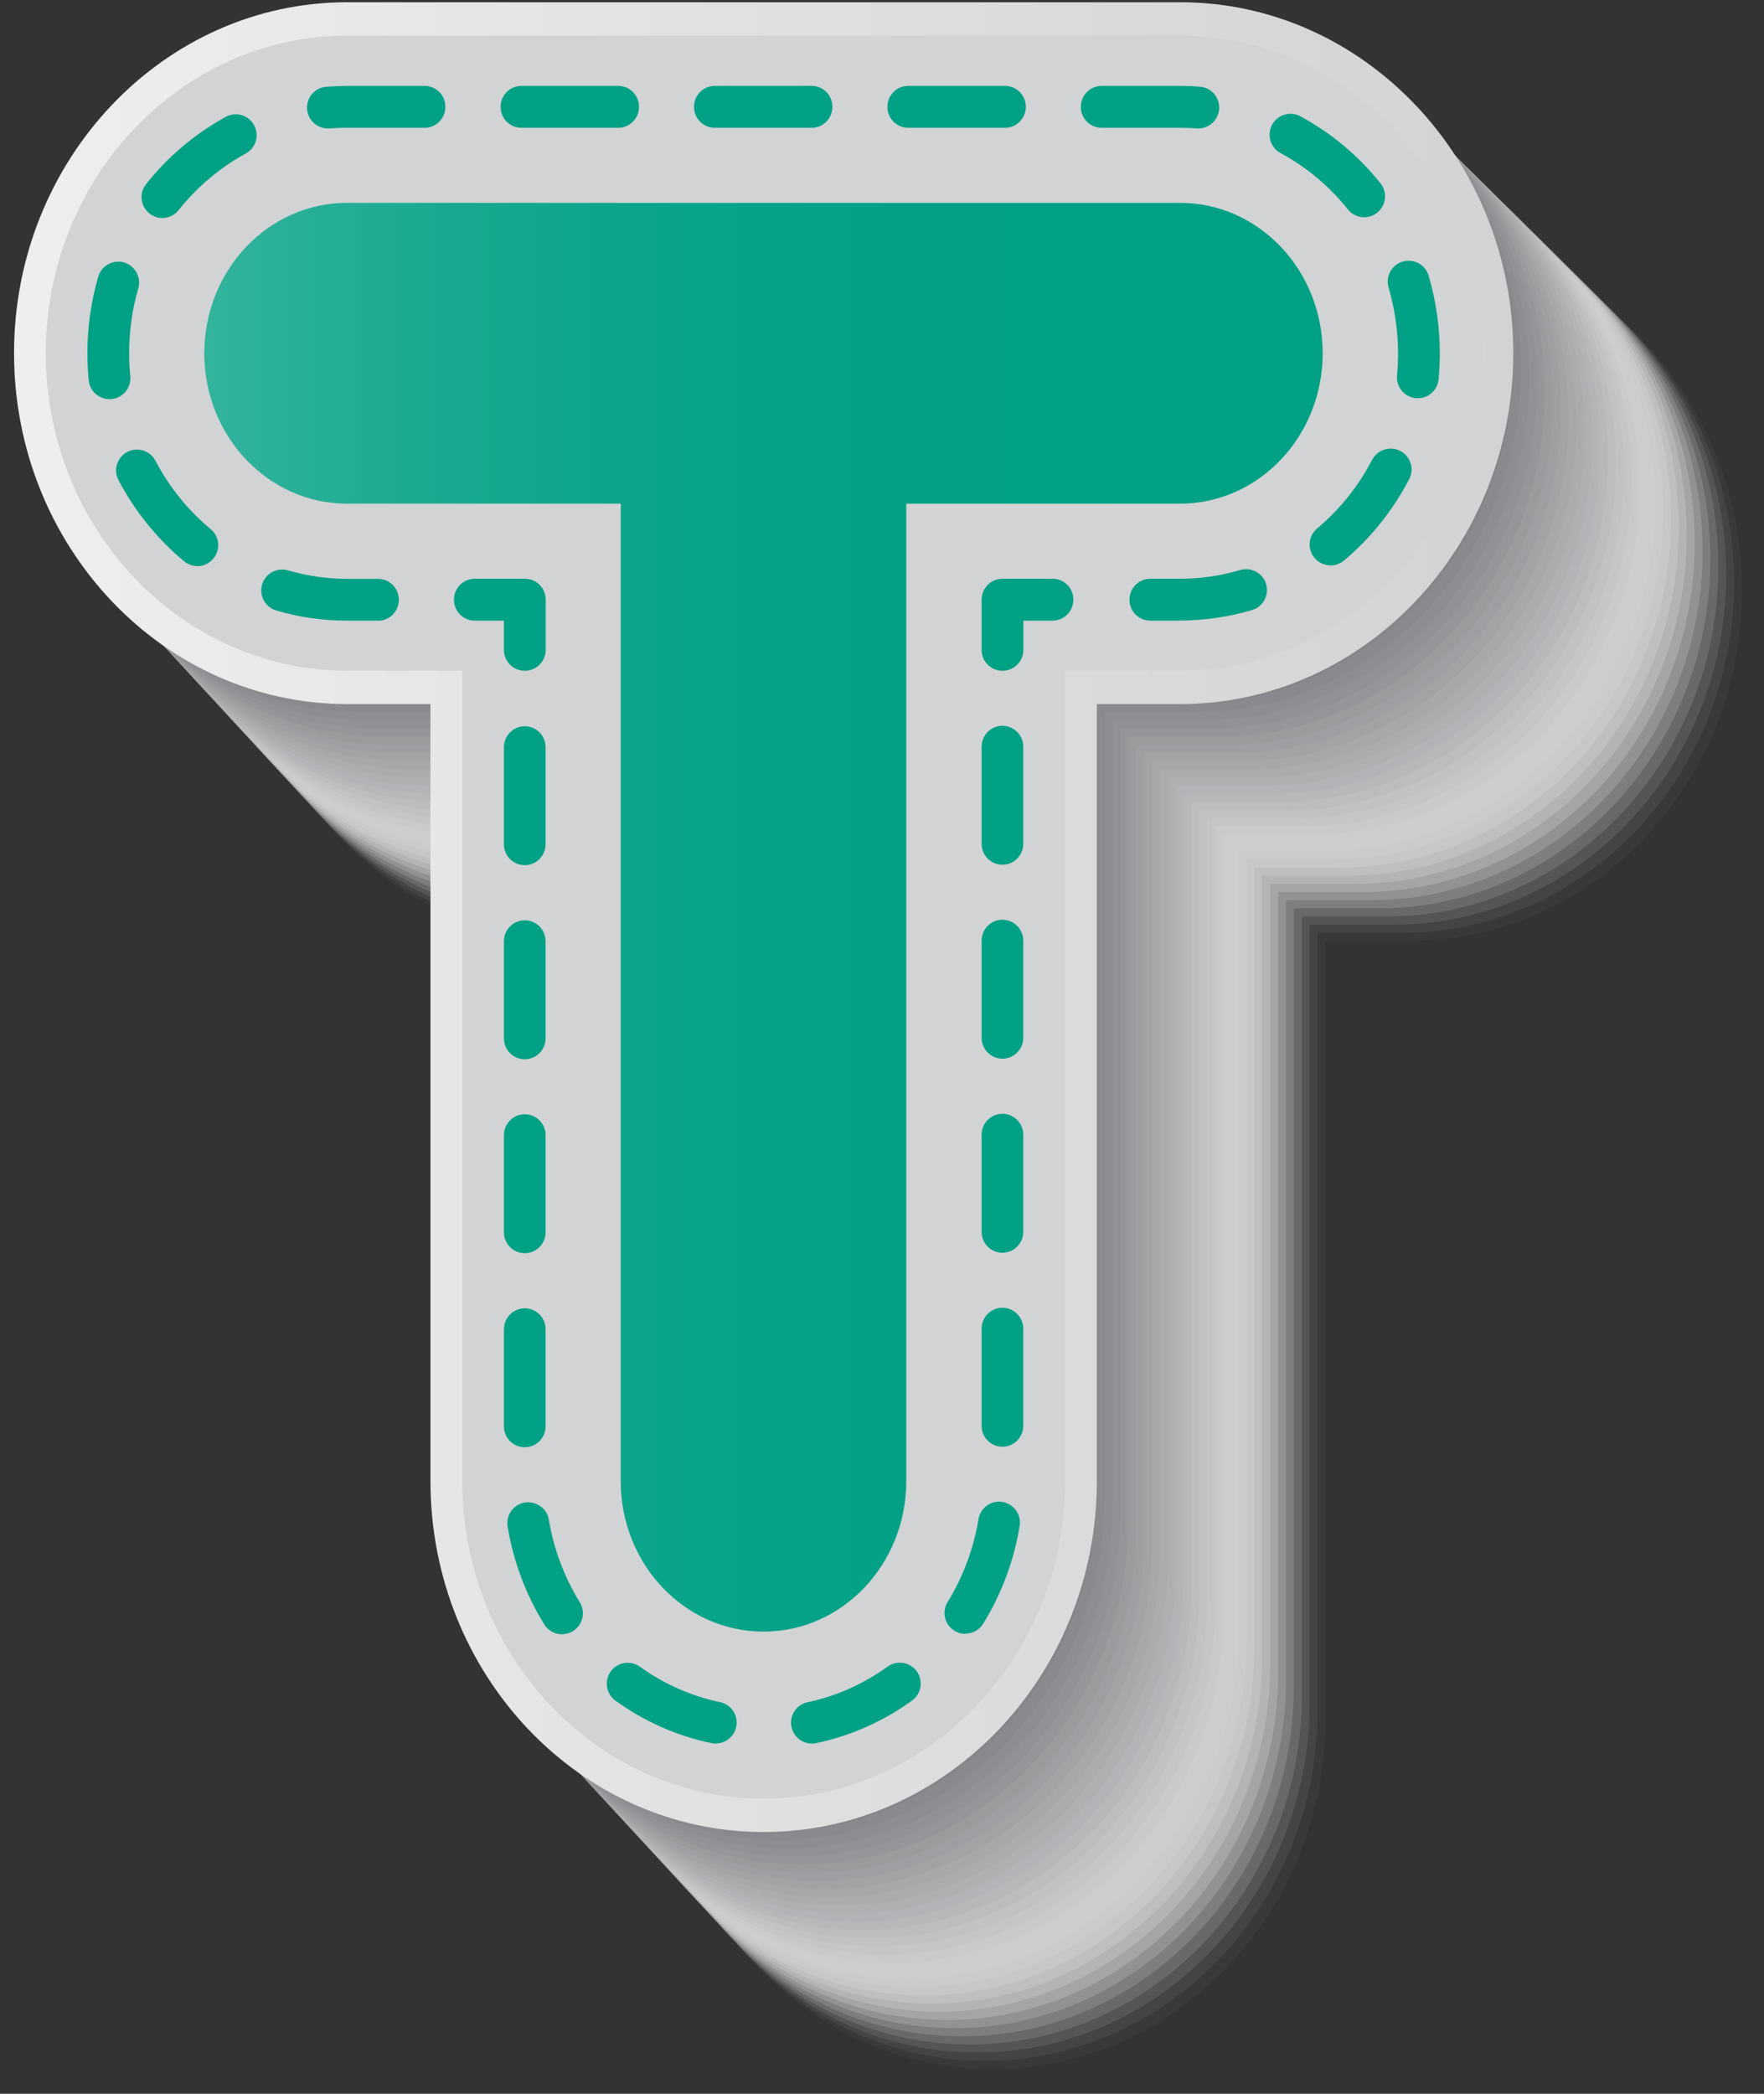 <svg width="75" height="89" viewBox="0 0 75 89" fill="none" xmlns="http://www.w3.org/2000/svg">
<rect x="0" y="0" width="75" height="89" fill="#333333" stroke="none"/>
<g style="mix-blend-mode:multiply">
<path opacity="0.03" d="M42.199 87.947C34.393 87.947 28.044 81.26 28.044 73.04V40.001H24.494C16.688 40.001 10.339 33.315 10.339 25.094C10.339 16.873 16.688 10.187 24.494 10.187H59.909C67.716 10.187 74.064 16.873 74.064 25.094C74.064 33.315 67.716 40.001 59.909 40.001H56.359V73.04C56.359 81.26 50.01 87.947 42.204 87.947H42.199Z" fill="#FBFBFB"/>
<path opacity="0.06" d="M41.877 87.601C34.08 87.601 27.732 80.919 27.732 72.708V39.655H24.167C16.37 39.655 10.022 32.973 10.022 24.762C10.022 16.551 16.366 9.869 24.167 9.869H59.583C67.379 9.869 73.728 16.551 73.728 24.762C73.728 32.973 67.384 39.655 59.583 39.655H56.018V72.708C56.018 80.919 49.674 87.601 41.873 87.601H41.877Z" fill="#F7F7F7"/>
<path opacity="0.1" d="M41.551 87.25C33.758 87.25 27.415 80.574 27.415 72.367V39.305H23.841C16.049 39.305 9.705 32.628 9.705 24.421C9.705 16.215 16.044 9.538 23.841 9.538H59.256C67.048 9.538 73.392 16.215 73.392 24.421C73.392 32.628 67.053 39.305 59.256 39.305H55.682V72.367C55.682 80.574 49.343 87.25 41.546 87.25H41.551Z" fill="#F3F3F3"/>
<path opacity="0.13" d="M41.229 86.905C33.441 86.905 27.107 80.233 27.107 72.036V38.959H23.523C15.736 38.959 9.402 32.287 9.402 24.09C9.402 15.893 15.736 9.221 23.523 9.221H58.939C66.726 9.221 73.06 15.893 73.06 24.09C73.06 32.287 66.726 38.959 58.939 38.959H55.355V72.036C55.355 80.237 49.021 86.905 41.233 86.905H41.229Z" fill="#EFEFEF"/>
<path opacity="0.16" d="M40.902 86.559C33.119 86.559 26.79 79.892 26.79 71.7V38.613H23.192C15.409 38.613 9.08 31.946 9.08 23.754C9.08 15.562 15.409 8.894 23.192 8.894H58.607C66.39 8.894 72.719 15.562 72.719 23.754C72.719 31.946 66.39 38.613 58.607 38.613H55.009V71.7C55.009 79.892 48.68 86.559 40.897 86.559H40.902Z" fill="#EBEBEB"/>
<path opacity="0.19" d="M40.58 86.209C32.807 86.209 26.477 79.546 26.477 71.363V38.263H22.87C15.097 38.263 8.768 31.6 8.768 23.417C8.768 15.235 15.092 8.572 22.87 8.572H58.285C66.059 8.572 72.388 15.235 72.388 23.417C72.388 31.6 66.064 38.263 58.285 38.263H54.678V71.363C54.678 79.551 48.353 86.209 40.575 86.209H40.58Z" fill="#E6E7E7"/>
<path opacity="0.23" d="M40.254 85.863C32.485 85.863 26.165 79.205 26.165 71.027V37.917H22.548C14.78 37.917 8.46 31.259 8.46 23.081C8.46 14.903 14.78 8.245 22.548 8.245H57.964C65.732 8.245 72.052 14.903 72.052 23.081C72.052 31.259 65.732 37.917 57.964 37.917H54.347V71.027C54.347 79.21 48.027 85.863 40.258 85.863H40.254Z" fill="#E2E3E3"/>
<path opacity="0.26" d="M39.932 85.512C32.168 85.512 25.852 78.864 25.852 70.686V37.567H22.221C14.458 37.567 8.143 30.918 8.143 22.74C8.143 14.562 14.458 7.914 22.221 7.914H57.637C65.401 7.914 71.716 14.562 71.716 22.74C71.716 30.918 65.401 37.567 57.637 37.567H54.006V70.686C54.006 78.859 47.691 85.512 39.927 85.512H39.932Z" fill="#DEDFE0"/>
<path opacity="0.29" d="M39.605 85.167C31.846 85.167 25.535 78.523 25.535 70.355V37.221H21.895C14.136 37.221 7.825 30.577 7.825 22.409C7.825 14.24 14.136 7.596 21.895 7.596H57.31C65.069 7.596 71.38 14.24 71.38 22.409C71.38 30.577 65.069 37.221 57.31 37.221H53.67V70.355C53.67 78.523 47.359 85.167 39.6 85.167H39.605Z" fill="#DADBDC"/>
<path opacity="0.32" d="M39.278 84.821C31.529 84.821 25.218 78.182 25.218 70.018V36.875H21.568C13.819 36.875 7.508 30.236 7.508 22.072C7.508 13.909 13.814 7.27 21.568 7.27H56.984C64.733 7.27 71.044 13.909 71.044 22.072C71.044 30.236 64.738 36.875 56.984 36.875H53.334V70.018C53.334 78.182 47.028 84.821 39.274 84.821H39.278Z" fill="#D6D7D8"/>
<path opacity="0.35" d="M38.956 84.47C31.212 84.47 24.911 77.836 24.911 69.682V36.525H21.251C13.506 36.525 7.205 29.89 7.205 21.736C7.205 13.582 13.506 6.947 21.251 6.947H56.666C64.411 6.947 70.712 13.582 70.712 21.736C70.712 29.89 64.411 36.525 56.666 36.525H53.007V69.682C53.007 77.836 46.706 84.47 38.961 84.47H38.956Z" fill="#D2D3D4"/>
<path opacity="0.39" d="M38.63 84.125C30.89 84.125 24.593 77.495 24.593 69.346V36.179H20.92C13.18 36.179 6.883 29.549 6.883 21.4C6.883 13.25 13.18 6.621 20.92 6.621H56.335C64.075 6.621 70.372 13.25 70.372 21.4C70.372 29.549 64.075 36.179 56.335 36.179H52.661V69.346C52.661 77.495 46.365 84.125 38.625 84.125H38.63Z" fill="#CECFD0"/>
<path opacity="0.42" d="M38.308 83.774C30.572 83.774 24.281 77.149 24.281 69.004V35.828H20.598C12.862 35.828 6.571 29.204 6.571 21.059C6.571 12.914 12.862 6.289 20.598 6.289H56.013C63.748 6.289 70.04 12.914 70.04 21.059C70.04 29.204 63.748 35.828 56.013 35.828H52.33V69.004C52.33 77.149 46.038 83.774 38.303 83.774H38.308Z" fill="#CACBCC"/>
<path opacity="0.45" d="M37.981 83.429C30.255 83.429 23.968 76.809 23.968 68.673V35.483H20.276C12.55 35.483 6.263 28.863 6.263 20.727C6.263 12.592 12.55 5.972 20.276 5.972H55.691C63.417 5.972 69.704 12.592 69.704 20.727C69.704 28.863 63.417 35.483 55.691 35.483H51.999V68.673C51.999 76.809 45.712 83.429 37.986 83.429H37.981Z" fill="#C6C7C8"/>
<path opacity="0.48" d="M37.659 83.083C29.938 83.083 23.656 76.468 23.656 68.337V35.137H19.949C12.228 35.137 5.946 28.522 5.946 20.391C5.946 12.261 12.228 5.645 19.949 5.645H55.365C63.086 5.645 69.368 12.261 69.368 20.391C69.368 28.522 63.086 35.137 55.365 35.137H51.658V68.337C51.658 76.468 45.376 83.083 37.655 83.083H37.659Z" fill="#C2C3C4"/>
<path opacity="0.52" d="M37.333 82.733C29.616 82.733 23.339 76.122 23.339 68.001V34.787H19.623C11.906 34.787 5.629 28.177 5.629 20.055C5.629 11.934 11.906 5.324 19.623 5.324H55.038C62.755 5.324 69.032 11.934 69.032 20.055C69.032 28.177 62.755 34.787 55.038 34.787H51.322V68.001C51.322 76.127 45.044 82.733 37.328 82.733H37.333Z" fill="#BDBEC0"/>
<path opacity="0.55" d="M37.011 82.387C29.299 82.387 23.031 75.781 23.031 67.665V34.441H19.305C11.598 34.441 5.326 27.836 5.326 19.719C5.326 11.603 11.598 4.997 19.305 4.997H54.721C62.433 4.997 68.701 11.603 68.701 19.719C68.701 27.836 62.428 34.441 54.721 34.441H50.995V67.665C50.995 75.781 44.723 82.387 37.016 82.387H37.011Z" fill="#B9BABC"/>
<path opacity="0.58" d="M36.684 82.041C28.982 82.041 22.714 75.44 22.714 67.333V34.095H18.979C11.277 34.095 5.009 27.494 5.009 19.387C5.009 11.28 11.277 4.679 18.979 4.679H54.394C62.096 4.679 68.364 11.28 68.364 19.387C68.364 27.494 62.096 34.095 54.394 34.095H50.659V67.333C50.659 75.445 44.391 82.041 36.689 82.041H36.684Z" fill="#B5B6B8"/>
<path opacity="0.61" d="M36.358 81.691C28.66 81.691 22.397 75.1 22.397 66.993V33.745H18.647C10.95 33.745 4.687 27.154 4.687 19.047C4.687 10.94 10.95 4.348 18.647 4.348H54.063C61.76 4.348 68.023 10.94 68.023 19.047C68.023 27.154 61.76 33.745 54.063 33.745H50.313V66.993C50.313 75.1 44.05 81.691 36.353 81.691H36.358Z" fill="#B1B2B4"/>
<path opacity="0.65" d="M36.035 81.346C28.343 81.346 22.084 74.759 22.084 66.656V33.4H18.326C10.633 33.4 4.374 26.813 4.374 18.711C4.374 10.608 10.633 4.021 18.326 4.021H53.741C61.434 4.021 67.692 10.608 67.692 18.711C67.692 26.813 61.434 33.4 53.741 33.4H49.982V66.656C49.982 74.754 43.724 81.346 36.031 81.346H36.035Z" fill="#ADAEB0"/>
<path opacity="0.68" d="M35.709 80.995C28.026 80.995 21.772 74.413 21.772 66.32V33.049H18.004C10.32 33.049 4.067 26.467 4.067 18.374C4.067 10.281 10.32 3.699 18.004 3.699H53.419C61.102 3.699 67.356 10.281 67.356 18.374C67.356 26.467 61.102 33.049 53.419 33.049H49.651V66.32C49.651 74.413 43.397 80.995 35.714 80.995H35.709Z" fill="#A9AAAC"/>
<path opacity="0.71" d="M35.387 80.649C27.708 80.649 21.459 74.072 21.459 65.984V32.703H17.677C9.998 32.703 3.749 26.126 3.749 18.038C3.749 9.95 9.998 3.373 17.677 3.373H53.092C60.771 3.373 67.02 9.95 67.02 18.038C67.02 26.126 60.771 32.703 53.092 32.703H49.31V65.984C49.31 74.072 43.061 80.649 35.382 80.649H35.387Z" fill="#A5A6A8"/>
<path opacity="0.74" d="M35.06 80.304C27.386 80.304 21.142 73.731 21.142 65.652V32.358H17.35C9.676 32.358 3.432 25.785 3.432 17.707C3.432 9.628 9.676 3.055 17.35 3.055H52.766C60.439 3.055 66.684 9.628 66.684 17.707C66.684 25.785 60.439 32.358 52.766 32.358H48.974V65.652C48.974 73.731 42.729 80.304 35.056 80.304H35.06Z" fill="#A1A2A4"/>
<path opacity="0.77" d="M34.738 79.953C27.069 79.953 20.835 73.385 20.835 65.311V32.007H17.033C9.364 32.007 3.129 25.439 3.129 17.365C3.129 9.292 9.369 2.724 17.033 2.724H52.449C60.118 2.724 66.352 9.292 66.352 17.365C66.352 25.439 60.113 32.007 52.449 32.007H48.647V65.311C48.647 73.385 42.408 79.953 34.743 79.953H34.738Z" fill="#9D9EA1"/>
<path opacity="0.81" d="M34.412 79.607C26.752 79.607 20.517 73.044 20.517 64.975V31.662H16.702C9.042 31.662 2.807 25.098 2.807 17.029C2.807 8.96 9.042 2.397 16.702 2.397H52.117C59.777 2.397 66.011 8.96 66.011 17.029C66.011 25.098 59.777 31.662 52.117 31.662H48.301V64.975C48.301 73.044 42.067 79.607 34.407 79.607H34.412Z" fill="#999A9D"/>
<path opacity="0.84" d="M34.09 79.257C26.435 79.257 20.205 72.698 20.205 64.639V31.311H16.38C8.725 31.311 2.495 24.753 2.495 16.693C2.495 8.633 8.725 2.075 16.38 2.075H51.795C59.45 2.075 65.68 8.633 65.68 16.693C65.68 24.753 59.45 31.311 51.795 31.311H47.97V64.639C47.97 72.698 41.74 79.257 34.085 79.257H34.09Z" fill="#949699"/>
<path opacity="0.87" d="M33.763 78.911C26.113 78.911 19.892 72.358 19.892 64.303V30.965H16.058C8.408 30.965 2.187 24.412 2.187 16.357C2.187 8.302 8.412 1.748 16.058 1.748H51.473C59.123 1.748 65.344 8.302 65.344 16.357C65.344 24.412 59.119 30.965 51.473 30.965H47.639V64.303C47.639 72.358 41.413 78.911 33.768 78.911H33.763Z" fill="#909295"/>
<path opacity="0.9" d="M33.441 78.566C25.796 78.566 19.58 72.016 19.58 63.971V30.62H15.736C8.09 30.62 1.875 24.071 1.875 16.025C1.875 7.98 8.095 1.431 15.736 1.431H51.151C58.797 1.431 65.013 7.98 65.013 16.025C65.013 24.071 58.792 30.62 51.151 30.62H47.307V63.971C47.307 72.021 41.087 78.566 33.446 78.566H33.441Z" fill="#8C8E91"/>
<path opacity="0.94" d="M33.115 78.215C25.479 78.215 19.263 71.671 19.263 63.63V30.269H15.405C7.769 30.269 1.553 23.725 1.553 15.684C1.553 7.643 7.769 1.099 15.405 1.099H50.82C58.456 1.099 64.672 7.643 64.672 15.684C64.672 23.725 58.456 30.269 50.82 30.269H46.962V63.63C46.962 71.671 40.746 78.215 33.11 78.215H33.115Z" fill="#888A8D"/>
<path opacity="0.97" d="M32.788 77.869C25.157 77.869 18.946 71.33 18.946 63.298V29.924H15.078C7.447 29.924 1.236 23.384 1.236 15.353C1.236 7.321 7.447 0.782 15.078 0.782H50.493C58.124 0.782 64.335 7.321 64.335 15.353C64.335 23.384 58.124 29.924 50.493 29.924H46.626V63.298C46.626 71.335 40.414 77.869 32.783 77.869H32.788Z" fill="#848689"/>
<path d="M32.466 77.524C24.84 77.524 18.638 70.994 18.638 62.962V29.578H14.761C7.134 29.578 0.933 23.048 0.933 15.017C0.933 6.985 7.134 0.455 14.761 0.455H50.176C57.803 0.455 64.004 6.985 64.004 15.017C64.004 23.048 57.803 29.578 50.176 29.578H46.299V62.962C46.299 70.994 40.097 77.524 32.471 77.524H32.466Z" fill="#808285"/>
</g>
<path d="M32.466 77.874C24.655 77.874 18.302 71.183 18.302 62.958V29.928H14.761C6.95 29.928 0.597 23.237 0.597 15.012C0.597 6.786 6.95 0.095 14.761 0.095H50.176C57.987 0.095 64.34 6.786 64.34 15.012C64.34 23.237 57.987 29.928 50.176 29.928H46.635V62.958C46.635 71.183 40.282 77.874 32.471 77.874H32.466Z" fill="url(#paint0_linear_53_37319)"/>
<path d="M32.466 76.454C25.398 76.454 19.651 70.397 19.651 62.958V28.508H14.761C7.693 28.508 1.946 22.451 1.946 15.012C1.946 7.573 7.698 1.516 14.761 1.516H50.176C57.244 1.516 62.991 7.573 62.991 15.012C62.991 22.451 57.239 28.508 50.176 28.508H45.286V62.958C45.286 70.397 39.534 76.454 32.471 76.454H32.466Z" fill="url(#paint1_linear_53_37319)"/>
<path d="M22.312 28.512C21.819 28.512 21.426 28.114 21.426 27.622V26.381H20.186C19.694 26.381 19.301 25.983 19.301 25.491C19.301 24.998 19.698 24.601 20.186 24.601H22.316C22.809 24.601 23.202 24.998 23.202 25.491V27.622C23.202 28.114 22.804 28.512 22.316 28.512H22.312Z" fill="#00A185"/>
<path d="M50.176 26.381H48.907C48.415 26.381 48.022 25.983 48.022 25.491C48.022 24.998 48.42 24.601 48.907 24.601H50.176C51.042 24.601 51.904 24.477 52.728 24.231C53.196 24.094 53.694 24.359 53.831 24.828C53.968 25.297 53.703 25.794 53.234 25.931C52.245 26.225 51.218 26.372 50.176 26.377V26.381ZM16.067 26.381H14.756C13.733 26.381 12.72 26.239 11.745 25.95C11.277 25.813 11.007 25.321 11.144 24.847C11.281 24.378 11.774 24.108 12.247 24.246C13.061 24.482 13.909 24.605 14.761 24.605H16.072C16.564 24.605 16.957 25.003 16.957 25.496C16.957 25.988 16.56 26.386 16.072 26.386L16.067 26.381ZM8.394 24.061C8.195 24.061 7.991 23.994 7.825 23.857C6.68 22.901 5.742 21.741 5.037 20.41C4.81 19.974 4.976 19.439 5.411 19.212C5.847 18.985 6.382 19.15 6.609 19.586C7.201 20.713 7.991 21.688 8.957 22.493C9.336 22.806 9.388 23.365 9.07 23.744C8.895 23.957 8.64 24.066 8.389 24.066L8.394 24.061ZM56.572 24.032C56.316 24.032 56.065 23.924 55.89 23.715C55.573 23.341 55.625 22.777 55.999 22.465C56.965 21.655 57.751 20.675 58.338 19.548C58.565 19.113 59.1 18.942 59.535 19.169C59.971 19.396 60.141 19.932 59.914 20.367C59.218 21.703 58.285 22.868 57.14 23.829C56.974 23.966 56.771 24.037 56.572 24.037V24.032ZM4.654 16.967C4.204 16.967 3.816 16.626 3.773 16.167C3.735 15.788 3.716 15.405 3.716 15.016C3.716 13.908 3.873 12.814 4.176 11.763C4.313 11.289 4.81 11.02 5.274 11.157C5.742 11.294 6.017 11.787 5.88 12.255C5.619 13.146 5.492 14.074 5.492 15.016C5.492 15.343 5.506 15.675 5.539 15.992C5.586 16.48 5.231 16.915 4.744 16.963C4.715 16.963 4.687 16.963 4.654 16.963V16.967ZM60.283 16.925C60.255 16.925 60.227 16.925 60.198 16.925C59.711 16.877 59.351 16.446 59.398 15.959C59.426 15.651 59.441 15.338 59.441 15.021C59.441 14.069 59.303 13.127 59.038 12.222C58.901 11.754 59.166 11.256 59.639 11.119C60.103 10.982 60.605 11.247 60.742 11.72C61.055 12.786 61.216 13.899 61.216 15.021C61.216 15.39 61.197 15.765 61.164 16.125C61.121 16.584 60.733 16.929 60.283 16.929V16.925ZM6.907 9.268C6.713 9.268 6.519 9.206 6.353 9.073C5.97 8.766 5.908 8.212 6.211 7.828C7.153 6.644 8.294 5.683 9.601 4.968C10.031 4.731 10.571 4.892 10.803 5.323C11.04 5.754 10.879 6.294 10.448 6.526C9.35 7.127 8.389 7.937 7.593 8.931C7.418 9.154 7.158 9.268 6.898 9.268H6.907ZM58.002 9.234C57.741 9.234 57.486 9.121 57.31 8.903C56.515 7.909 55.549 7.104 54.446 6.507C54.015 6.275 53.855 5.735 54.086 5.304C54.318 4.873 54.858 4.712 55.289 4.944C56.6 5.654 57.746 6.611 58.693 7.79C59 8.174 58.939 8.732 58.555 9.04C58.39 9.173 58.196 9.234 58.002 9.234ZM13.942 5.46C13.483 5.46 13.094 5.11 13.057 4.646C13.019 4.158 13.379 3.727 13.866 3.689C14.16 3.666 14.453 3.656 14.761 3.651H18.051C18.543 3.651 18.936 4.049 18.936 4.542C18.936 5.034 18.539 5.432 18.051 5.432H14.756C14.491 5.427 14.254 5.441 14.013 5.46C13.989 5.46 13.961 5.46 13.937 5.46H13.942ZM50.953 5.46C50.953 5.46 50.905 5.46 50.882 5.46C50.65 5.441 50.413 5.432 50.176 5.432H46.839C46.346 5.432 45.953 5.034 45.953 4.542C45.953 4.049 46.351 3.651 46.839 3.651H50.176C50.46 3.651 50.744 3.661 51.019 3.685C51.506 3.722 51.871 4.149 51.833 4.641C51.795 5.105 51.407 5.46 50.948 5.46H50.953ZM42.73 5.432H38.616C38.123 5.432 37.73 5.034 37.73 4.542C37.73 4.049 38.128 3.651 38.616 3.651H42.73C43.222 3.651 43.615 4.049 43.615 4.542C43.615 5.034 43.217 5.432 42.73 5.432ZM34.507 5.432H30.393C29.9 5.432 29.507 5.034 29.507 4.542C29.507 4.049 29.905 3.651 30.393 3.651H34.507C34.999 3.651 35.392 4.049 35.392 4.542C35.392 5.034 34.994 5.432 34.507 5.432ZM26.284 5.432H22.17C21.677 5.432 21.284 5.034 21.284 4.542C21.284 4.049 21.682 3.651 22.17 3.651H26.284C26.776 3.651 27.169 4.049 27.169 4.542C27.169 5.034 26.771 5.432 26.284 5.432Z" fill="#00A185"/>
<path d="M42.621 28.512C42.128 28.512 41.735 28.114 41.735 27.622V25.491C41.735 24.998 42.133 24.601 42.621 24.601H44.751C45.243 24.601 45.636 24.998 45.636 25.491C45.636 25.983 45.239 26.381 44.751 26.381H43.511V27.622C43.511 28.114 43.113 28.512 42.625 28.512H42.621Z" fill="#00A185"/>
<path d="M30.43 74.114C30.369 74.114 30.307 74.11 30.246 74.096C28.778 73.788 27.405 73.181 26.17 72.291C25.772 72.007 25.682 71.453 25.966 71.051C26.25 70.653 26.804 70.563 27.207 70.847C28.239 71.59 29.389 72.097 30.615 72.353C31.093 72.452 31.401 72.926 31.302 73.404C31.212 73.821 30.842 74.11 30.435 74.11L30.43 74.114ZM34.521 74.114C34.109 74.114 33.744 73.83 33.654 73.409C33.55 72.93 33.858 72.457 34.336 72.358C35.562 72.097 36.708 71.586 37.74 70.842C38.138 70.558 38.691 70.648 38.98 71.046C39.264 71.444 39.174 71.998 38.777 72.286C37.541 73.177 36.173 73.783 34.705 74.096C34.644 74.11 34.582 74.114 34.521 74.114ZM23.898 69.469C23.599 69.469 23.311 69.322 23.14 69.047C22.354 67.774 21.829 66.377 21.583 64.89C21.502 64.407 21.829 63.947 22.312 63.867C22.794 63.796 23.254 64.113 23.334 64.596C23.543 65.851 23.988 67.03 24.65 68.11C24.906 68.527 24.778 69.076 24.361 69.332C24.215 69.422 24.054 69.464 23.898 69.464V69.469ZM41.044 69.45C40.883 69.45 40.722 69.407 40.58 69.317C40.164 69.062 40.031 68.513 40.291 68.096C40.954 67.016 41.395 65.832 41.603 64.577C41.683 64.094 42.142 63.763 42.621 63.843C43.103 63.924 43.43 64.379 43.354 64.862C43.108 66.344 42.587 67.745 41.802 69.019C41.636 69.294 41.343 69.441 41.044 69.441V69.45ZM22.312 61.518C21.819 61.518 21.426 61.12 21.426 60.628V56.504C21.426 56.011 21.824 55.613 22.312 55.613C22.799 55.613 23.197 56.011 23.197 56.504V60.628C23.197 61.12 22.799 61.518 22.312 61.518ZM42.621 61.495C42.128 61.495 41.735 61.097 41.735 60.604V56.48C41.735 55.987 42.133 55.59 42.621 55.59C43.108 55.59 43.506 55.987 43.506 56.48V60.604C43.506 61.097 43.108 61.495 42.621 61.495ZM22.312 53.269C21.819 53.269 21.426 52.871 21.426 52.379V48.254C21.426 47.762 21.824 47.364 22.312 47.364C22.799 47.364 23.197 47.762 23.197 48.254V52.379C23.197 52.871 22.799 53.269 22.312 53.269ZM42.621 53.25C42.128 53.25 41.735 52.853 41.735 52.36V48.235C41.735 47.743 42.133 47.345 42.621 47.345C43.108 47.345 43.506 47.743 43.506 48.235V52.36C43.506 52.853 43.108 53.25 42.621 53.25ZM22.312 45.025C21.819 45.025 21.426 44.627 21.426 44.135V40.01C21.426 39.518 21.824 39.12 22.312 39.12C22.799 39.12 23.197 39.518 23.197 40.01V44.135C23.197 44.627 22.799 45.025 22.312 45.025ZM42.621 45.001C42.128 45.001 41.735 44.603 41.735 44.111V39.986C41.735 39.494 42.133 39.096 42.621 39.096C43.108 39.096 43.506 39.494 43.506 39.986V44.111C43.506 44.603 43.108 45.001 42.621 45.001ZM22.312 36.776C21.819 36.776 21.426 36.378 21.426 35.886V31.761C21.426 31.269 21.824 30.871 22.312 30.871C22.799 30.871 23.197 31.269 23.197 31.761V35.886C23.197 36.378 22.799 36.776 22.312 36.776ZM42.621 36.757C42.128 36.757 41.735 36.359 41.735 35.867V31.742C41.735 31.25 42.133 30.852 42.621 30.852C43.108 30.852 43.506 31.25 43.506 31.742V35.867C43.506 36.359 43.108 36.757 42.621 36.757Z" fill="#00A185"/>
<path d="M50.176 8.623H14.756C11.405 8.623 8.687 11.483 8.687 15.016C8.687 18.549 11.405 21.409 14.756 21.409H26.392V62.962C26.392 66.494 29.11 69.355 32.462 69.355C35.813 69.355 38.531 66.494 38.531 62.962V21.409H50.167C53.519 21.409 56.236 18.549 56.236 15.016C56.236 11.483 53.519 8.623 50.167 8.623H50.176Z" fill="url(#paint2_linear_53_37319)"/>
<defs>
<linearGradient id="paint0_linear_53_37319" x1="-7.002" y1="38.987" x2="64.34" y2="38.987" gradientUnits="userSpaceOnUse">
<stop stop-color="#F1F2F2"/>
<stop offset="1" stop-color="#D1D3D4"/>
</linearGradient>
<linearGradient id="paint1_linear_53_37319" x1="1.941" y1="38.987" x2="-6.528" y2="38.987" gradientUnits="userSpaceOnUse">
<stop stop-color="#D1D3D4"/>
<stop offset="1" stop-color="#F1F2F2"/>
</linearGradient>
<linearGradient id="paint2_linear_53_37319" x1="8.687" y1="38.987" x2="56.245" y2="38.987" gradientUnits="userSpaceOnUse">
<stop stop-color="#33B49D"/>
<stop offset="0.04" stop-color="#2DB19A"/>
<stop offset="0.2" stop-color="#19AA90"/>
<stop offset="0.39" stop-color="#0AA58A"/>
<stop offset="0.62" stop-color="#02A186"/>
<stop offset="1" stop-color="#00A185"/>
</linearGradient>
</defs>
</svg>
